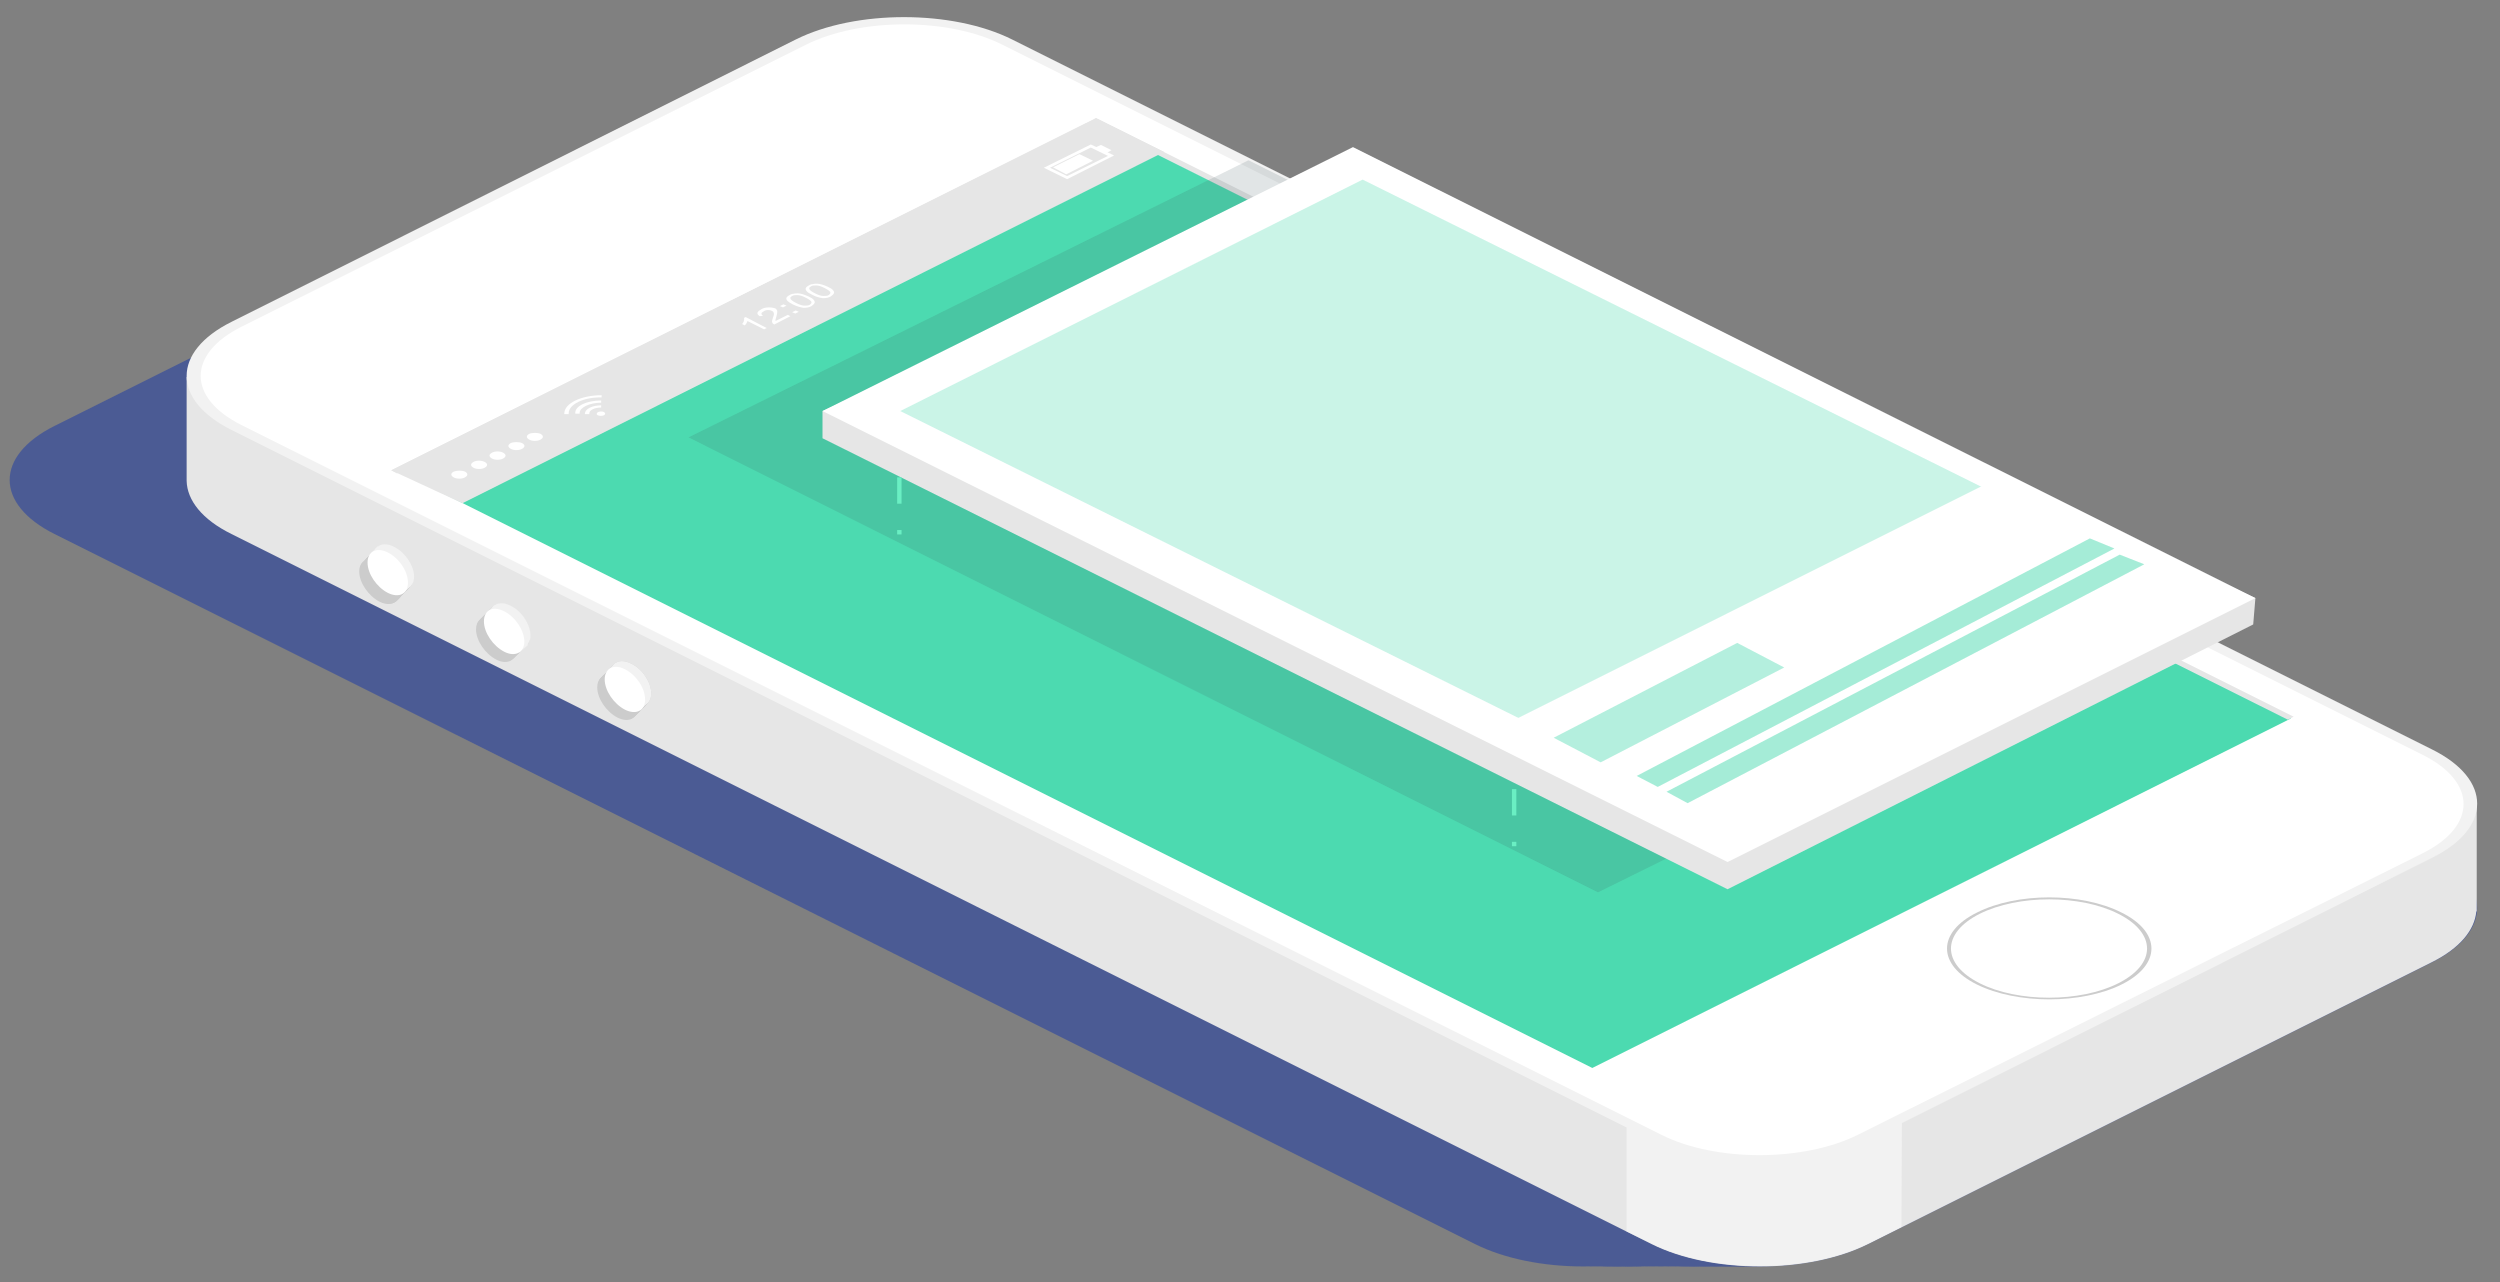 <?xml version="1.0" encoding="utf-8"?>
<!-- Generator: Adobe Illustrator 19.1.0, SVG Export Plug-In . SVG Version: 6.00 Build 0)  -->
<svg version="1.1" id="Layer_1" xmlns="http://www.w3.org/2000/svg" xmlns:xlink="http://www.w3.org/1999/xlink" x="0px" y="0px"
	 viewBox="0 0 569.3 292" style="enable-background:new 0 0 569.3 292;" xml:space="preserve">
<rect x="0" y="0" width="569.3" height="292" fill="#808080" stroke="none"/>
<style type="text/css">
	.st0{fill:#6077DF;}
	.st1{fill:#FFCA00;}
	.st2{fill:#035E87;}
	.st3{enable-background:new    ;}
	.st4{fill:#BDBDBD;}
	.st5{fill:#C9C9C9;}
	.st6{fill:#FFFFFF;}
	.st7{fill:#EBEBEB;}
	.st8{fill:#999999;}
	.st9{fill:#FFB300;}
	.st10{fill:#3C3D00;}
	.st11{fill:#F5F5F5;}
	.st12{fill:#212221;}
	.st13{fill:#F2A012;}
	.st14{fill:#D68E10;}
	.st15{fill:#4B4B4B;}
	.st16{fill:#4F4F4F;}
	.st17{fill:#333333;}
	.st18{fill:#484848;}
	.st19{fill:#DE8E11;}
	.st20{fill:#D68910;}
	.st21{fill:#EB9611;}
	.st22{fill:#EDA800;}
	.st23{fill:#BF7B0F;}
	.st24{fill:#F5AE02;}
	.st25{fill:#F29B12;}
	.st26{fill:#E89A11;}
	.st27{fill:#A11D11;}
	.st28{opacity:0.18;}
	.st29{fill:#415464;}
	.st30{fill:#4CDAB0;}
	.st31{fill:#E0E0E0;}
	.st32{opacity:0.75;fill:#3A4F9B;}
	.st33{opacity:0.27;fill:#375056;}
	.st34{fill:#BA8B75;}
	.st35{fill:#242424;}
	.st36{fill:#2B3E4F;}
	.st37{fill:#DCDCDC;}
	.st38{fill:#DEB09D;}
	.st39{fill:#EBF1F5;}
	.st40{fill:#025074;}
	.st41{fill:#E9AE93;}
	.st42{fill:#291222;}
	.st43{fill:#3E1C33;}
	.st44{fill:#E9C2B0;}
	.st45{fill:#F9CFB3;}
	.st46{clip-path:url(#SVGID_2_);enable-background:new    ;}
	.st47{fill:#AA2A41;}
	.st48{fill:#D43451;}
	.st49{fill:#FF3F61;}
	.st50{fill:#9F273C;}
	.st51{fill:none;stroke:#6AEFC3;stroke-miterlimit:10;}
	.st52{fill:none;stroke:#6AEFC3;stroke-miterlimit:10;stroke-dasharray:5.915,5.915;}
	.st53{fill:none;stroke:#6AEFC3;stroke-miterlimit:10;stroke-dasharray:6.071,6.071;}
	.st54{fill:none;stroke:#6AEFC3;stroke-miterlimit:10;stroke-dasharray:5.915,5.915;}
	.st55{fill:none;stroke:#6AEFC3;stroke-miterlimit:10;stroke-dasharray:6.071,6.071;}
	.st56{fill:#CCCCCC;}
	.st57{fill:#E6E6E6;}
	.st58{fill:#F2F2F2;}
	.st59{fill-rule:evenodd;clip-rule:evenodd;fill:#FFFFFF;}
	.st60{opacity:0.27;}
	.st61{fill:#375056;}
	.st62{fill:#6EC6E6;}
	.st63{opacity:0.17;}
	.st64{fill:#28A7C9;}
	.st65{fill:#ADECF7;}
	.st66{clip-path:url(#SVGID_4_);}
	.st67{fill:#FEC363;}
	.st68{fill:#353F49;}
	.st69{fill:#474F59;}
	.st70{clip-path:url(#SVGID_6_);}
	.st71{fill:#A3A3EF;}
	.st72{fill:#BABAF4;}
	.st73{clip-path:url(#SVGID_8_);}
	.st74{fill:#F2B50A;}
	.st75{opacity:0.15;}
	.st76{fill:#97723F;}
	.st77{fill:#856231;}
	.st78{fill:#BD553D;}
	.st79{fill:#3E626A;}
	.st80{opacity:0.3;}
	.st81{opacity:0.42;}
	.st82{opacity:0.5;}
	.st83{fill:none;stroke:#6AEFC3;stroke-miterlimit:10;stroke-dasharray:6,6;}
	.st84{clip-path:url(#SVGID_10_);}
	.st85{fill:#3FBC92;}
	.st86{fill:#FDFFFE;}
	.st87{fill:#2B0D04;}
	.st88{fill:#134663;}
	.st89{fill:#DEF3EE;}
	.st90{clip-path:url(#SVGID_12_);enable-background:new    ;}
	.st91{clip-path:url(#SVGID_14_);}
	.st92{clip-path:url(#SVGID_16_);}
	.st93{clip-path:url(#SVGID_18_);}
	.st94{clip-path:url(#SVGID_20_);enable-background:new    ;}
	.st95{clip-path:url(#SVGID_22_);}
	.st96{clip-path:url(#SVGID_24_);}
	.st97{clip-path:url(#SVGID_26_);}
	.st98{clip-path:url(#SVGID_28_);enable-background:new    ;}
	.st99{clip-path:url(#SVGID_30_);}
	.st100{clip-path:url(#SVGID_32_);}
	.st101{clip-path:url(#SVGID_34_);}
	.st102{fill:#2FB286;}
	.st103{clip-path:url(#SVGID_36_);}
	.st104{clip-path:url(#SVGID_38_);}
	.st105{opacity:0.2;}
	.st106{fill:#585858;}
	.st107{fill:#616161;}
	.st108{fill:#505050;}
	.st109{fill:#414141;}
	.st110{fill:#232423;}
	.st111{fill:#424342;}
	.st112{fill:#C27508;}
	.st113{fill:#F0910A;}
	.st114{fill:#3E3F3E;}
	.st115{fill:#2F302F;}
	.st116{fill:#1F1F1F;}
	.st117{fill:#272727;}
	.st118{fill:#1E1E1E;}
	.st119{clip-path:url(#SVGID_40_);enable-background:new    ;}
	.st120{clip-path:url(#SVGID_42_);}
	.st121{clip-path:url(#SVGID_44_);}
	.st122{clip-path:url(#SVGID_46_);}
	.st123{opacity:0.75;}
	.st124{fill:#3A4F9B;}
	.st125{fill:#2E2F2E;}
	.st126{fill:#303130;}
	.st127{fill:#3D3E3D;}
	.st128{fill:#A26207;}
	.st129{fill:#A86507;}
	.st130{clip-path:url(#SVGID_48_);}
	.st131{clip-path:url(#SVGID_50_);}
	.st132{opacity:0.766;fill:#3A4F9B;}
	.st133{opacity:0.781;fill:#3A4F9B;}
	.st134{opacity:0.797;fill:#3A4F9B;}
	.st135{opacity:0.812;fill:#3A4F9B;}
	.st136{opacity:0.828;fill:#3A4F9B;}
	.st137{opacity:0.844;fill:#3A4F9B;}
	.st138{opacity:0.859;fill:#3A4F9B;}
	.st139{opacity:0.875;fill:#3A4F9B;}
	.st140{opacity:0.891;fill:#3A4F9B;}
	.st141{opacity:0.906;fill:#3A4F9B;}
	.st142{opacity:0.922;fill:#3A4F9B;}
	.st143{opacity:0.938;fill:#3A4F9B;}
	.st144{opacity:0.953;fill:#3A4F9B;}
	.st145{opacity:0.969;fill:#3A4F9B;}
	.st146{opacity:0.984;fill:#3A4F9B;}
	.st147{clip-path:url(#SVGID_52_);}
	.st148{clip-path:url(#SVGID_54_);}
	.st149{clip-path:url(#SVGID_56_);}
	.st150{clip-path:url(#SVGID_58_);}
	.st151{clip-path:url(#SVGID_60_);enable-background:new    ;}
	.st152{clip-path:url(#SVGID_62_);}
	.st153{clip-path:url(#SVGID_64_);}
	.st154{clip-path:url(#SVGID_66_);}
	.st155{clip-path:url(#SVGID_68_);}
	.st156{clip-path:url(#SVGID_70_);enable-background:new    ;}
	.st157{clip-path:url(#SVGID_72_);enable-background:new    ;}
	.st158{clip-path:url(#SVGID_74_);}
	.st159{clip-path:url(#SVGID_76_);}
	.st160{clip-path:url(#SVGID_78_);}
	.st161{clip-path:url(#SVGID_80_);}
	.st162{clip-path:url(#SVGID_82_);}
	.st163{clip-path:url(#SVGID_84_);}
</style>
<g class="st123">
	<path class="st124" d="M12.4,121.6c-13.6-6.8-13.6-17.8,0-24.6l128.5-64.2c13.6-6.8,35.7-6.8,49.3,0l323.4,161.7
		c13.6,6.8,13.6,17.8,0,24.6l-128.4,64.2c-13.6,6.8-35.7,6.8-49.3,0"/>
	<path class="st124" d="M14.9,121.6c-13.6-6.8-13.6-17.8,0-24.6l128.5-64.2c13.6-6.8,35.7-6.8,49.3,0L516,194.4
		c13.6,6.8,13.6,17.8,0,24.6l-128.4,64.2c-13.6,6.8-35.7,6.8-49.3,0l-20.2-10.1"/>
	<path class="st124" d="M17.5,121.6c-13.6-6.8-13.6-17.8,0-24.6l128.5-64.2c13.6-6.8,35.7-6.8,49.3,0l323.4,161.7
		c13.6,6.8,13.6,17.8,0,24.6l-128.4,64.2c-13.6,6.8-35.7,6.8-49.3,0l-40.4-20.2"/>
	<path class="st124" d="M20,121.6C6.4,114.8,6.4,103.8,20,97l128.5-64.2c13.6-6.8,35.7-6.8,49.3,0l323.4,161.7
		c13.6,6.8,13.6,17.8,0,24.6l-128.4,64.2c-13.6,6.8-35.7,6.8-49.3,0L282.7,253"/>
	<path class="st124" d="M22.5,121.6c-13.6-6.8-13.6-17.8,0-24.6l128.5-64.2c13.6-6.8,35.7-6.8,49.3,0l323.4,161.7
		c13.6,6.8,13.6,17.8,0,24.6l-128.4,64.2c-13.6,6.8-35.7,6.8-49.3,0L265,242.9"/>
	<path class="st124" d="M25,121.6c-13.6-6.8-13.6-17.8,0-24.6l128.5-64.2c13.6-6.8,35.7-6.8,49.3,0l323.4,161.7
		c13.6,6.8,13.6,17.8,0,24.6l-128.4,64.2c-13.6,6.8-35.7,6.8-49.3,0l-101-50.5"/>
	<path class="st124" d="M27.5,121.6c-13.6-6.8-13.6-17.8,0-24.6L156,32.7c13.6-6.8,35.7-6.8,49.3,0l323.4,161.7
		c13.6,6.8,13.6,17.8,0,24.6l-128.4,64.2c-13.6,6.8-35.7,6.8-49.3,0l-121.3-60.6"/>
	<path class="st124" d="M30.1,121.6c-13.6-6.8-13.6-17.8,0-24.6l128.5-64.2c13.6-6.8,35.7-6.8,49.3,0l323.4,161.7
		c13.6,6.8,13.6,17.8,0,24.6l-128.4,64.2c-13.6,6.8-35.7,6.8-49.3,0l-141.5-70.7"/>
	<path class="st124" d="M32.6,121.6C19,114.8,19,103.8,32.6,97L161,32.7c13.6-6.8,35.7-6.8,49.3,0l323.4,161.7
		c13.6,6.8,13.6,17.8,0,24.6l-128.4,64.2c-13.6,6.8-35.7,6.8-49.3,0l-161.7-80.8"/>
	<path class="st124" d="M35.1,121.6c-13.6-6.8-13.6-17.8,0-24.6l128.5-64.2c13.6-6.8,35.7-6.8,49.3,0l323.4,161.7
		c13.6,6.8,13.6,17.8,0,24.6l-128.4,64.2c-13.6,6.8-35.7,6.8-49.3,0l-181.9-90.9"/>
	<path class="st124" d="M37.6,121.6C24,114.8,24,103.8,37.6,97l128.5-64.2c13.6-6.8,35.7-6.8,49.3,0l323.4,161.7
		c13.6,6.8,13.6,17.8,0,24.6l-128.4,64.2c-13.6,6.8-35.7,6.8-49.3,0l-202.1-101"/>
	<path class="st124" d="M40.1,121.6c-13.6-6.8-13.6-17.8,0-24.6l128.5-64.2c13.6-6.8,35.7-6.8,49.3,0l323.4,161.7
		c13.6,6.8,13.6,17.8,0,24.6l-128.4,64.2c-13.6,6.8-35.7,6.8-49.3,0L141.2,172.1"/>
	<path class="st124" d="M42.7,121.6c-13.6-6.8-13.6-17.8,0-24.6l128.5-64.2c13.6-6.8,35.7-6.8,49.3,0l323.4,161.7
		c13.6,6.8,13.6,17.8,0,24.6l-128.4,64.2c-13.6,6.8-35.7,6.8-49.3,0L123.5,162"/>
	<path class="st124" d="M45.2,121.6c-13.6-6.8-13.6-17.8,0-24.6l128.5-64.2c13.6-6.8,35.7-6.8,49.3,0l323.4,161.7
		c13.6,6.8,13.6,17.8,0,24.6l-128.4,64.2c-13.6,6.8-35.7,6.8-49.3,0L105.8,151.9"/>
	<path class="st124" d="M47.7,121.6c-13.6-6.8-13.6-17.8,0-24.6l128.5-64.2c13.6-6.8,35.7-6.8,49.3,0l323.4,161.7
		c13.6,6.8,13.6,17.8,0,24.6l-128.4,64.2c-13.6,6.8-35.7,6.8-49.3,0L88.1,141.8"/>
	<path class="st124" d="M50.2,121.6c-13.6-6.8-13.6-17.8,0-24.6l128.5-64.2c13.6-6.8,35.7-6.8,49.3,0l323.4,161.7
		c13.6,6.8,13.6,17.8,0,24.6l-128.4,64.2c-13.6,6.8-35.7,6.8-49.3,0L70.4,131.7"/>
	<path class="st124" d="M425.4,283.3c-13.6,6.8-35.7,6.8-49.3,0L52.7,121.6c-13.6-6.8-13.6-17.8,0-24.6l128.5-64.2
		c13.6-6.8,35.7-6.8,49.3,0l323.4,161.7c13.6,6.8,13.6,17.8,0,24.6L425.4,283.3z"/>
</g>
<path class="st57" d="M564,206.9c0-0.1,0-0.3,0-0.4v-23.1l-9.4,11.4c-0.3-0.1-0.5-0.3-0.8-0.4L230.5,32.7c-13.6-6.8-35.7-6.8-49.3,0
	l-128,64l-0.8-0.5l-9.9-10.4v23.7c0,0,0,0,0,0c0.1,4.4,3.5,8.8,10.2,12.1l323.4,161.7c13.6,6.8,35.7,6.8,49.3,0l128.4-64.2
	c6.4-3.2,9.7-7.3,10.1-11.5l0.1-0.1V206.9z"/>
<path class="st58" d="M370.4,256.8v23.6l5.7,2.8c13.6,6.8,35.7,6.8,49.3,0l7.6-3.8l0-0.1l0.1-24.5l-54.6-2.6L370.4,256.8z"/>
<g>
	<g>
		<g>
			<path class="st58" d="M425.4,259.6c-13.6,6.8-35.7,6.8-49.3,0L52.7,97.9c-13.6-6.8-13.6-17.8,0-24.6L181.2,9
				c13.6-6.8,35.7-6.8,49.3,0l323.4,161.7c13.6,6.8,13.6,17.8,0,24.6L425.4,259.6z"/>
			<path class="st6" d="M423.1,258.4c-12.4,6.2-32.5,6.2-44.8,0L55,96.8c-12.4-6.2-12.4-16.2,0-22.4l128.5-64.2
				c12.4-6.2,32.5-6.2,44.8,0l323.4,161.7c12.4,6.2,12.4,16.2,0,22.4L423.1,258.4z"/>
			<g>
				<polygon class="st30" points="90.4,107.1 249.6,27.5 521.7,163.6 362.6,243.2 				"/>
			</g>
			<g>
				<path class="st56" d="M483.1,207.8c9.1,4.5,9.1,11.9,0,16.4c-9.1,4.5-23.8,4.5-32.9,0c-9.1-4.5-9.1-11.9,0-16.4
					C459.3,203.2,474,203.2,483.1,207.8z"/>
				<path class="st6" d="M482.4,208.1c8.7,4.4,8.7,11.4,0,15.8c-8.7,4.4-22.9,4.4-31.6,0c-8.7-4.4-8.7-11.4,0-15.8
					C459.6,203.7,473.7,203.7,482.4,208.1z"/>
			</g>
		</g>
		<polygon class="st57" points="265.1,34.6 105.3,114.6 89.1,107.1 249.6,26.9 		"/>
	</g>
	<path class="st57" d="M249.6,26.9L89.1,107.1l0,0c0,0,1.3,0.7,1.3,0.7l159.1-79.6l271.5,135.7l1.3-0.7L249.6,26.9z"/>
	<g>
		<g>
			<path class="st6" d="M105.9,107.4c0.7,0.4,0.7,0.9,0,1.3c-0.7,0.4-1.9,0.4-2.6,0c-0.7-0.4-0.7-0.9,0-1.3
				C104.1,107.1,105.2,107.1,105.9,107.4z"/>
			<path class="st6" d="M110.4,105.2c0.7,0.4,0.7,0.9,0,1.3c-0.7,0.4-1.9,0.4-2.6,0c-0.7-0.4-0.7-0.9,0-1.3
				C108.5,104.8,109.6,104.8,110.4,105.2z"/>
			<path class="st6" d="M114.6,103.1c0.7,0.4,0.7,0.9,0,1.3c-0.7,0.4-1.9,0.4-2.6,0c-0.7-0.4-0.7-0.9,0-1.3
				C112.7,102.7,113.9,102.7,114.6,103.1z"/>
			<path class="st6" d="M118.9,100.9c0.7,0.4,0.7,0.9,0,1.3c-0.7,0.4-1.9,0.4-2.6,0c-0.7-0.4-0.7-0.9,0-1.3
				C117,100.6,118.2,100.6,118.9,100.9z"/>
			<path class="st6" d="M123.1,98.8c0.7,0.4,0.7,0.9,0,1.3c-0.7,0.4-1.9,0.4-2.6,0c-0.7-0.4-0.7-0.9,0-1.3
				C121.2,98.5,122.4,98.5,123.1,98.8z"/>
		</g>
		<g>
			<g>
				<path class="st6" d="M253.7,35.4L243,40.8l-5.3-2.6l10.7-5.3L253.7,35.4z M243,40.1l9.3-4.6l-3.9-1.9l-9.3,4.6L243,40.1z"/>
			</g>
			<polygon class="st59" points="253.1,34.2 251.9,34.9 249.4,33.6 250.7,33 			"/>
			<polygon class="st59" points="248.9,36.6 242.8,39.7 239.8,38.1 245.8,35.1 			"/>
		</g>
		<g>
			<path class="st6" d="M137.8,94.2c0,0.3-0.4,0.5-1,0.5c-0.5,0-1-0.2-0.9-0.5c0-0.3,0.5-0.5,1-0.5
				C137.4,93.7,137.8,93.9,137.8,94.2z"/>
			<path class="st6" d="M136.9,92.8l0-0.5c-2,0-3.6,0.8-3.7,1.8c0,0.1,0,0.1,0,0.2l1,0c0-0.1,0-0.1,0-0.2
				C134.2,93.4,135.4,92.8,136.9,92.8z"/>
			<path class="st6" d="M136.9,91.7l0-0.5c-3.2,0-5.9,1.2-5.9,2.8c0,0.1,0,0.1,0,0.2l1,0c0-0.1,0-0.1,0-0.2
				C132,92.8,134.3,91.7,136.9,91.7z"/>
			<path class="st6" d="M137,90.5l0-0.5c-4.6,0-8.4,1.8-8.5,4.1c0,0.1,0,0.1,0,0.2l1,0c0-0.1,0-0.1,0-0.2
				C129.5,92.1,132.9,90.4,137,90.5z"/>
		</g>
		<g>
			<path class="st6" d="M174.6,74.7L174,75l-3.8-1.9c0,0.1-0.1,0.3-0.2,0.5c-0.1,0.2-0.3,0.4-0.4,0.5l-0.6-0.3
				c0.2-0.3,0.4-0.5,0.4-0.8c0.1-0.3,0.1-0.5,0-0.6l0.4-0.2L174.6,74.7z"/>
			<path class="st6" d="M179.4,71.7L180,72l-3.7,1.9c-0.1-0.1-0.3-0.2-0.3-0.2c-0.1-0.2-0.2-0.3-0.2-0.5c0-0.2,0.1-0.5,0.2-0.8
				c0.2-0.5,0.3-0.9,0.2-1.1c0-0.2-0.2-0.4-0.4-0.5c-0.2-0.1-0.5-0.2-0.9-0.2c-0.4,0-0.7,0.1-1,0.3c-0.3,0.2-0.5,0.3-0.5,0.5
				c0,0.2,0.1,0.4,0.4,0.5L173,72c-0.4-0.3-0.6-0.5-0.5-0.8c0.1-0.3,0.4-0.5,0.9-0.8c0.5-0.3,1.1-0.4,1.7-0.4c0.6,0,1,0.1,1.4,0.2
				c0.2,0.1,0.3,0.2,0.4,0.4c0.1,0.1,0.1,0.3,0.1,0.5c0,0.2-0.1,0.5-0.2,1c-0.1,0.4-0.2,0.6-0.2,0.7c0,0.1,0,0.2,0,0.3L179.4,71.7z"
				/>
			<path class="st6" d="M178.3,70l-0.7-0.3l0.8-0.4l0.7,0.3L178.3,70z M181.1,71.4l-0.7-0.3l0.8-0.4l0.7,0.3L181.1,71.4z"/>
			<path class="st6" d="M180.5,69.3c-0.6-0.3-1-0.6-1.2-0.8c-0.2-0.2-0.3-0.5-0.2-0.7c0.1-0.2,0.3-0.4,0.7-0.6
				c0.3-0.2,0.6-0.3,0.9-0.3c0.3-0.1,0.7-0.1,1-0.1c0.3,0,0.7,0.1,1.1,0.2c0.4,0.1,0.8,0.3,1.3,0.5c0.6,0.3,1,0.5,1.2,0.8
				c0.2,0.2,0.3,0.5,0.2,0.7c-0.1,0.2-0.3,0.4-0.7,0.7c-0.5,0.3-1.1,0.4-1.8,0.4C182.3,70,181.5,69.8,180.5,69.3z M181.3,69
				c0.8,0.4,1.4,0.6,1.9,0.6c0.5,0,0.9,0,1.2-0.2c0.3-0.2,0.4-0.4,0.4-0.6c0-0.2-0.5-0.6-1.3-1c-0.8-0.4-1.4-0.6-1.9-0.6
				c-0.5,0-0.9,0-1.2,0.2c-0.3,0.2-0.5,0.3-0.4,0.6C180,68.2,180.5,68.6,181.3,69z"/>
			<path class="st6" d="M184.9,67.1c-0.6-0.3-1-0.5-1.2-0.8c-0.2-0.2-0.3-0.5-0.2-0.7c0.1-0.2,0.3-0.4,0.7-0.6
				c0.3-0.2,0.6-0.3,0.9-0.3c0.3-0.1,0.7-0.1,1-0.1c0.3,0,0.7,0.1,1.1,0.2c0.4,0.1,0.8,0.3,1.3,0.5c0.6,0.3,1,0.5,1.2,0.8
				c0.2,0.2,0.3,0.5,0.2,0.7c-0.1,0.2-0.3,0.4-0.7,0.7c-0.5,0.3-1.1,0.4-1.8,0.4C186.6,67.8,185.8,67.6,184.9,67.1z M185.6,66.8
				c0.8,0.4,1.4,0.6,1.9,0.6c0.5,0,0.9,0,1.2-0.2c0.3-0.2,0.4-0.4,0.4-0.6c0-0.2-0.5-0.6-1.3-1c-0.8-0.4-1.4-0.6-1.9-0.6
				c-0.5,0-0.9,0-1.2,0.2c-0.3,0.2-0.5,0.3-0.4,0.6C184.4,66.1,184.8,66.4,185.6,66.8z"/>
		</g>
	</g>
</g>
<g>
	<g>
		<path class="st56" d="M91,134.7c0,2.5-2,3.6-4.6,2.3c-2.5-1.3-4.6-4.3-4.6-6.9c0-0.9,0.3-1.7,0.8-2.1c0.8-0.8,2.2-0.9,3.8-0.1
			C88.9,129.1,91,132.2,91,134.7z"/>
		<path class="st56" d="M91.2,134.6c0,2.5-2,3.6-4.6,2.3c-2.5-1.3-4.6-4.3-4.6-6.9c0-0.9,0.3-1.7,0.8-2.1c0.8-0.8,2.2-0.9,3.8-0.1
			C89.1,128.9,91.2,132,91.2,134.6z"/>
		<path class="st56" d="M91.4,134.4c0,2.5-2.1,3.6-4.6,2.3c-2.5-1.3-4.6-4.3-4.6-6.9c0-0.9,0.3-1.7,0.8-2.1c0.8-0.8,2.2-0.9,3.8-0.1
			C89.3,128.7,91.4,131.8,91.4,134.4z"/>
		<path class="st56" d="M91.6,134.2c0,2.5-2.1,3.6-4.6,2.3c-2.5-1.3-4.6-4.3-4.6-6.9c0-0.9,0.3-1.7,0.8-2.1c0.8-0.8,2.2-0.9,3.8-0.1
			C89.5,128.6,91.6,131.6,91.6,134.2z"/>
		<path class="st56" d="M91.8,134c0,2.5-2.1,3.6-4.6,2.3c-2.5-1.3-4.6-4.3-4.6-6.9c0-0.9,0.3-1.7,0.8-2.1c0.8-0.8,2.2-0.9,3.8-0.1
			C89.7,128.4,91.8,131.4,91.8,134z"/>
		<path class="st56" d="M91.9,133.8c0,2.5-2.1,3.6-4.6,2.3c-2.5-1.3-4.6-4.3-4.6-6.9c0-0.9,0.3-1.7,0.8-2.1c0.8-0.8,2.2-0.9,3.8-0.1
			C89.9,128.2,91.9,131.2,91.9,133.8z"/>
		<path class="st56" d="M92.1,133.6c0,2.5-2.1,3.6-4.6,2.3c-2.5-1.3-4.6-4.3-4.6-6.9c0-0.9,0.3-1.7,0.8-2.1c0.8-0.8,2.2-0.9,3.8-0.1
			C90.1,128,92.1,131,92.1,133.6z"/>
		<path class="st56" d="M92.3,133.4c0,2.5-2.1,3.6-4.6,2.3c-2.5-1.3-4.6-4.3-4.6-6.9c0-0.9,0.3-1.7,0.8-2.1c0.8-0.8,2.2-0.9,3.8-0.1
			C90.3,127.8,92.3,130.8,92.3,133.4z"/>
		<path class="st56" d="M92.5,133.2c0,2.5-2.1,3.6-4.6,2.3c-2.5-1.3-4.6-4.3-4.6-6.9c0-0.9,0.3-1.7,0.8-2.1c0.8-0.8,2.2-0.9,3.8-0.1
			C90.5,127.6,92.5,130.6,92.5,133.2z"/>
		<path class="st56" d="M92.7,133c0,2.5-2.1,3.6-4.6,2.3c-2.5-1.3-4.6-4.3-4.6-6.9c0-0.9,0.3-1.7,0.8-2.1c0.8-0.8,2.2-0.9,3.8-0.1
			C90.7,127.4,92.7,130.4,92.7,133z"/>
		<path class="st56" d="M92.9,132.8c0,2.5-2.1,3.6-4.6,2.3c-2.5-1.3-4.6-4.3-4.6-6.9c0-0.9,0.3-1.7,0.8-2.1c0.8-0.8,2.2-0.9,3.8-0.1
			C90.9,127.2,92.9,130.2,92.9,132.8z"/>
		<path class="st56" d="M93.1,132.6c0,2.5-2.1,3.6-4.6,2.3c-2.5-1.3-4.6-4.3-4.6-6.9c0-0.9,0.3-1.7,0.8-2.1c0.8-0.8,2.2-0.9,3.8-0.1
			C91.1,127,93.1,130,93.1,132.6z"/>
		<path class="st56" d="M93.3,132.4c0,2.5-2.1,3.6-4.6,2.3c-2.5-1.3-4.6-4.3-4.6-6.9c0-0.9,0.3-1.7,0.8-2.1c0.8-0.8,2.2-0.9,3.8-0.1
			C91.2,126.8,93.3,129.8,93.3,132.4z"/>
		<path class="st56" d="M93.5,132.2c0,2.5-2.1,3.6-4.6,2.3c-2.5-1.3-4.6-4.3-4.6-6.9c0-0.9,0.3-1.7,0.8-2.1c0.8-0.8,2.2-0.9,3.8-0.1
			C91.4,126.6,93.5,129.6,93.5,132.2z"/>
		<path class="st56" d="M93.7,132c0,2.5-2.1,3.6-4.6,2.3c-2.5-1.3-4.6-4.3-4.6-6.9c0-0.9,0.3-1.7,0.8-2.1c0.8-0.8,2.2-0.9,3.8-0.1
			C91.6,126.4,93.7,129.4,93.7,132z"/>
		<path class="st56" d="M93.9,131.8c0,2.5-2.1,3.6-4.6,2.3c-2.5-1.3-4.6-4.3-4.6-6.9c0-0.9,0.3-1.7,0.8-2.1c0.8-0.8,2.2-0.9,3.8-0.1
			C91.8,126.2,93.9,129.2,93.9,131.8z"/>
		<path class="st56" d="M94.1,131.6c0,2.5-2.1,3.6-4.6,2.3c-2.5-1.3-4.6-4.3-4.6-6.9c0-0.9,0.3-1.7,0.8-2.1c0.8-0.8,2.2-0.9,3.8-0.1
			C92,126,94.1,129,94.1,131.6z"/>
	</g>
	<g>
		<g>
			<path class="st58" d="M94.3,131.3c0,2.5-2,3.6-4.6,2.3c-2.5-1.3-4.6-4.3-4.6-6.9c0-0.9,0.3-1.7,0.8-2.1c0.8-0.8,2.2-0.9,3.8-0.1
				C92.2,125.7,94.3,128.8,94.3,131.3z"/>
			<polygon class="st58" points="84.5,126 86,124.4 91.6,127.3 93.2,130.2 93.6,133.4 91.8,135.1 			"/>
		</g>
		<path class="st6" d="M92.9,132.7c0,2.5-2,3.6-4.6,2.3c-2.5-1.3-4.6-4.3-4.6-6.9c0-2.5,2-3.6,4.6-2.3
			C90.9,127.1,92.9,130.1,92.9,132.7z"/>
	</g>
</g>
<g>
	<g>
		<path class="st56" d="M117.6,147.9c0,2.5-2.1,3.6-4.6,2.3c-2.5-1.3-4.6-4.3-4.6-6.9c0-0.9,0.3-1.7,0.8-2.1
			c0.8-0.8,2.2-0.9,3.8-0.1C115.6,142.3,117.6,145.4,117.6,147.9z"/>
		<path class="st56" d="M117.8,147.7c0,2.5-2.1,3.6-4.6,2.3c-2.5-1.3-4.6-4.3-4.6-6.9c0-0.9,0.3-1.7,0.8-2.1
			c0.8-0.8,2.2-0.9,3.8-0.1C115.8,142.1,117.8,145.2,117.8,147.7z"/>
		<path class="st56" d="M118,147.5c0,2.5-2.1,3.6-4.6,2.3c-2.5-1.3-4.6-4.3-4.6-6.9c0-0.9,0.3-1.7,0.8-2.1c0.8-0.8,2.2-0.9,3.8-0.1
			C116,141.9,118,145,118,147.5z"/>
		<path class="st56" d="M118.2,147.3c0,2.5-2.1,3.6-4.6,2.3c-2.5-1.3-4.6-4.3-4.6-6.9c0-0.9,0.3-1.7,0.8-2.1
			c0.8-0.8,2.2-0.9,3.8-0.1C116.1,141.7,118.2,144.8,118.2,147.3z"/>
		<path class="st56" d="M118.4,147.1c0,2.5-2.1,3.6-4.6,2.3c-2.5-1.3-4.6-4.3-4.6-6.9c0-0.9,0.3-1.7,0.8-2.1
			c0.8-0.8,2.2-0.9,3.8-0.1C116.3,141.5,118.4,144.6,118.4,147.1z"/>
		<path class="st56" d="M118.6,146.9c0,2.5-2.1,3.6-4.6,2.3c-2.5-1.3-4.6-4.3-4.6-6.9c0-0.9,0.3-1.7,0.8-2.1
			c0.8-0.8,2.2-0.9,3.8-0.1C116.5,141.3,118.6,144.4,118.6,146.9z"/>
		<path class="st56" d="M118.8,146.7c0,2.5-2.1,3.6-4.6,2.3c-2.5-1.3-4.6-4.3-4.6-6.9c0-0.9,0.3-1.7,0.8-2.1
			c0.8-0.8,2.2-0.9,3.8-0.1C116.7,141.1,118.8,144.2,118.8,146.7z"/>
		<path class="st56" d="M119,146.5c0,2.5-2.1,3.6-4.6,2.3c-2.5-1.3-4.6-4.3-4.6-6.9c0-0.9,0.3-1.7,0.8-2.1c0.8-0.8,2.2-0.9,3.8-0.1
			C116.9,140.9,119,144,119,146.5z"/>
		<path class="st56" d="M119.2,146.3c0,2.5-2.1,3.6-4.6,2.3c-2.5-1.3-4.6-4.3-4.6-6.9c0-0.9,0.3-1.7,0.8-2.1
			c0.8-0.8,2.2-0.9,3.8-0.1C117.1,140.7,119.2,143.8,119.2,146.3z"/>
		<path class="st56" d="M119.4,146.2c0,2.5-2.1,3.6-4.6,2.3c-2.5-1.3-4.6-4.3-4.6-6.9c0-0.9,0.3-1.7,0.8-2.1
			c0.8-0.8,2.2-0.9,3.8-0.1C117.3,140.5,119.4,143.6,119.4,146.2z"/>
		<path class="st56" d="M119.6,146c0,2.5-2.1,3.6-4.6,2.3c-2.5-1.3-4.6-4.3-4.6-6.9c0-0.9,0.3-1.7,0.8-2.1c0.8-0.8,2.2-0.9,3.8-0.1
			C117.5,140.3,119.6,143.4,119.6,146z"/>
		<path class="st56" d="M119.7,145.8c0,2.5-2.1,3.6-4.6,2.3c-2.5-1.3-4.6-4.3-4.6-6.9c0-0.9,0.3-1.7,0.8-2.1
			c0.8-0.8,2.2-0.9,3.8-0.1C117.7,140.2,119.7,143.2,119.7,145.8z"/>
		<path class="st56" d="M119.9,145.6c0,2.5-2.1,3.6-4.6,2.3c-2.5-1.3-4.6-4.3-4.6-6.9c0-0.9,0.3-1.7,0.8-2.1
			c0.8-0.8,2.2-0.9,3.8-0.1C117.9,140,119.9,143,119.9,145.6z"/>
		<path class="st56" d="M120.1,145.4c0,2.5-2.1,3.6-4.6,2.3c-2.5-1.3-4.6-4.3-4.6-6.9c0-0.9,0.3-1.7,0.8-2.1
			c0.8-0.8,2.2-0.9,3.8-0.1C118.1,139.8,120.1,142.8,120.1,145.4z"/>
		<path class="st56" d="M120.3,145.2c0,2.5-2.1,3.6-4.6,2.3c-2.5-1.3-4.6-4.3-4.6-6.9c0-0.9,0.3-1.7,0.8-2.1
			c0.8-0.8,2.2-0.9,3.8-0.1C118.3,139.6,120.3,142.6,120.3,145.2z"/>
		<path class="st56" d="M120.5,145c0,2.5-2,3.6-4.6,2.3c-2.5-1.3-4.6-4.3-4.6-6.9c0-0.9,0.3-1.7,0.8-2.1c0.8-0.8,2.2-0.9,3.8-0.1
			C118.5,139.4,120.5,142.4,120.5,145z"/>
		<path class="st56" d="M120.7,144.8c0,2.5-2,3.6-4.6,2.3c-2.5-1.3-4.6-4.3-4.6-6.9c0-0.9,0.3-1.7,0.8-2.1c0.8-0.8,2.2-0.9,3.8-0.1
			C118.7,139.2,120.7,142.2,120.7,144.8z"/>
	</g>
	<g>
		<g>
			<path class="st58" d="M120.8,144.7c0,2.5-2.1,3.6-4.6,2.3c-2.5-1.3-4.6-4.3-4.6-6.9c0-0.9,0.3-1.7,0.8-2.1
				c0.8-0.8,2.2-0.9,3.8-0.1C118.8,139.1,120.8,142.2,120.8,144.7z"/>
			<polygon class="st58" points="111,139.4 112.6,137.8 118.1,140.7 119.7,143.7 120.2,146.9 118.3,148.6 			"/>
		</g>
		<path class="st6" d="M119.4,146.1c0,2.5-2.1,3.6-4.6,2.3c-2.5-1.3-4.6-4.3-4.6-6.9s2-3.6,4.6-2.3
			C117.4,140.5,119.4,143.6,119.4,146.1z"/>
	</g>
</g>
<g>
	<g>
		<path class="st56" d="M145.2,161.1c0,2.5-2,3.6-4.6,2.3c-2.5-1.3-4.6-4.3-4.6-6.9c0-0.9,0.3-1.7,0.8-2.1c0.8-0.8,2.2-0.9,3.8-0.1
			C143.2,155.5,145.2,158.5,145.2,161.1z"/>
		<path class="st56" d="M145.4,160.9c0,2.5-2,3.6-4.6,2.3c-2.5-1.3-4.6-4.3-4.6-6.9c0-0.9,0.3-1.7,0.8-2.1c0.8-0.8,2.2-0.9,3.8-0.1
			C143.4,155.3,145.4,158.3,145.4,160.9z"/>
		<path class="st56" d="M145.6,160.7c0,2.5-2,3.6-4.6,2.3c-2.5-1.3-4.6-4.3-4.6-6.9c0-0.9,0.3-1.7,0.8-2.1c0.8-0.8,2.2-0.9,3.8-0.1
			C143.6,155.1,145.6,158.1,145.6,160.7z"/>
		<path class="st56" d="M145.8,160.5c0,2.5-2,3.6-4.6,2.3c-2.5-1.3-4.6-4.3-4.6-6.9c0-0.9,0.3-1.7,0.8-2.1c0.8-0.8,2.2-0.9,3.8-0.1
			C143.8,154.9,145.8,157.9,145.8,160.5z"/>
		<path class="st56" d="M146,160.3c0,2.5-2,3.6-4.6,2.3c-2.5-1.3-4.6-4.3-4.6-6.9c0-0.9,0.3-1.7,0.8-2.1c0.8-0.8,2.2-0.9,3.8-0.1
			C144,154.7,146,157.7,146,160.3z"/>
		<path class="st56" d="M146.2,160.1c0,2.5-2,3.6-4.6,2.3c-2.5-1.3-4.6-4.3-4.6-6.9c0-0.9,0.3-1.7,0.8-2.1c0.8-0.8,2.2-0.9,3.8-0.1
			C144.2,154.5,146.2,157.5,146.2,160.1z"/>
		<path class="st56" d="M146.4,159.9c0,2.5-2,3.6-4.6,2.3c-2.5-1.3-4.6-4.3-4.6-6.9c0-0.9,0.3-1.7,0.8-2.1c0.8-0.8,2.2-0.9,3.8-0.1
			C144.3,154.3,146.4,157.4,146.4,159.9z"/>
		<path class="st56" d="M146.6,159.7c0,2.5-2,3.6-4.6,2.3c-2.5-1.3-4.6-4.3-4.6-6.9c0-0.9,0.3-1.7,0.8-2.1c0.8-0.8,2.2-0.9,3.8-0.1
			C144.5,154.1,146.6,157.2,146.6,159.7z"/>
		<path class="st56" d="M146.8,159.5c0,2.5-2,3.6-4.6,2.3c-2.5-1.3-4.6-4.3-4.6-6.9c0-0.9,0.3-1.7,0.8-2.1c0.8-0.8,2.2-0.9,3.8-0.1
			C144.7,153.9,146.8,157,146.8,159.5z"/>
		<path class="st56" d="M147,159.3c0,2.5-2,3.6-4.6,2.3c-2.5-1.3-4.6-4.3-4.6-6.9c0-0.9,0.3-1.7,0.8-2.1c0.8-0.8,2.2-0.9,3.8-0.1
			C144.9,153.7,147,156.8,147,159.3z"/>
		<path class="st56" d="M147.2,159.1c0,2.5-2,3.6-4.6,2.3c-2.5-1.3-4.6-4.3-4.6-6.9c0-0.9,0.3-1.7,0.8-2.1c0.8-0.8,2.2-0.9,3.8-0.1
			C145.1,153.5,147.2,156.6,147.2,159.1z"/>
		<path class="st56" d="M147.4,158.9c0,2.5-2,3.6-4.6,2.3c-2.5-1.3-4.6-4.3-4.6-6.9c0-0.9,0.3-1.7,0.8-2.1c0.8-0.8,2.2-0.9,3.8-0.1
			C145.3,153.3,147.4,156.4,147.4,158.9z"/>
		<path class="st56" d="M147.6,158.7c0,2.5-2,3.6-4.6,2.3c-2.5-1.3-4.6-4.3-4.6-6.9c0-0.9,0.3-1.7,0.8-2.1c0.8-0.8,2.2-0.9,3.8-0.1
			C145.5,153.1,147.6,156.2,147.6,158.7z"/>
		<path class="st56" d="M147.7,158.5c0,2.5-2,3.6-4.6,2.3c-2.5-1.3-4.6-4.3-4.6-6.9c0-0.9,0.3-1.7,0.8-2.1c0.8-0.8,2.2-0.9,3.8-0.1
			C145.7,152.9,147.7,156,147.7,158.5z"/>
		<path class="st56" d="M147.9,158.3c0,2.5-2,3.6-4.6,2.3c-2.5-1.3-4.6-4.3-4.6-6.9c0-0.9,0.3-1.7,0.8-2.1c0.8-0.8,2.2-0.9,3.8-0.1
			C145.9,152.7,147.9,155.8,147.9,158.3z"/>
		<path class="st56" d="M148.1,158.1c0,2.5-2,3.6-4.6,2.3c-2.5-1.3-4.6-4.3-4.6-6.9c0-0.9,0.3-1.7,0.8-2.1c0.8-0.8,2.2-0.9,3.8-0.1
			C146.1,152.5,148.1,155.6,148.1,158.1z"/>
		<path class="st56" d="M148.3,157.9c0,2.5-2,3.6-4.6,2.3c-2.5-1.3-4.6-4.3-4.6-6.9c0-0.9,0.3-1.7,0.8-2.1c0.8-0.8,2.2-0.9,3.8-0.1
			C146.3,152.3,148.3,155.4,148.3,157.9z"/>
	</g>
	<g>
		<g>
			<path class="st58" d="M148.3,157.9c0,2.5-2,3.6-4.6,2.3c-2.5-1.3-4.6-4.3-4.6-6.9c0-0.9,0.3-1.7,0.8-2.1c0.8-0.8,2.2-0.9,3.8-0.1
				C146.3,152.3,148.3,155.4,148.3,157.9z"/>
			<polygon class="st58" points="138.5,152.6 140.1,151 145.6,153.9 147.2,156.8 147.5,160 145.8,161.8 			"/>
		</g>
		<path class="st6" d="M146.9,159.3c0,2.5-2,3.6-4.6,2.3c-2.5-1.3-4.6-4.3-4.6-6.9c0-2.5,2.1-3.6,4.6-2.3
			C144.9,153.7,146.9,156.7,146.9,159.3z"/>
	</g>
</g>
<g class="st75">
	<polygon class="st61" points="156.8,99.6 284.3,36.5 491.5,140.1 363.9,203.2 	"/>
</g>
<g>
	<g>
		<polygon class="st57" points="187.3,99.8 187.3,93.6 308.1,39.7 513.6,136.2 513.1,142.2 393.4,202.5 		"/>
	</g>
	<g>
		<polygon class="st6" points="187.3,93.6 308.1,33.5 513.6,136.2 393.4,196.3 		"/>
	</g>
	<g class="st80">
		<polygon class="st30" points="205,93.6 310.3,40.9 451.5,111 346.2,163.7 		"/>
	</g>
	<g>
		<polygon class="st6" points="337.1,167.8 456.7,108 512.9,136.1 393.3,195.9 		"/>
	</g>
	<g class="st81">
		<polygon class="st30" points="353.8,168 395.6,146.4 406.3,152 364.5,173.6 		"/>
	</g>
	<g class="st82">
		<polygon class="st30" points="372.7,176.7 475.9,122.6 481.5,124.9 377.5,179.2 		"/>
	</g>
	<g class="st82">
		<polygon class="st30" points="379.5,180.3 482.7,126.3 488.3,128.5 384.3,182.9 		"/>
	</g>
</g>
<line class="st83" x1="204.8" y1="108.7" x2="204.8" y2="121.7"/>
<line class="st83" x1="344.8" y1="179.7" x2="344.8" y2="192.7"/>
</svg>
